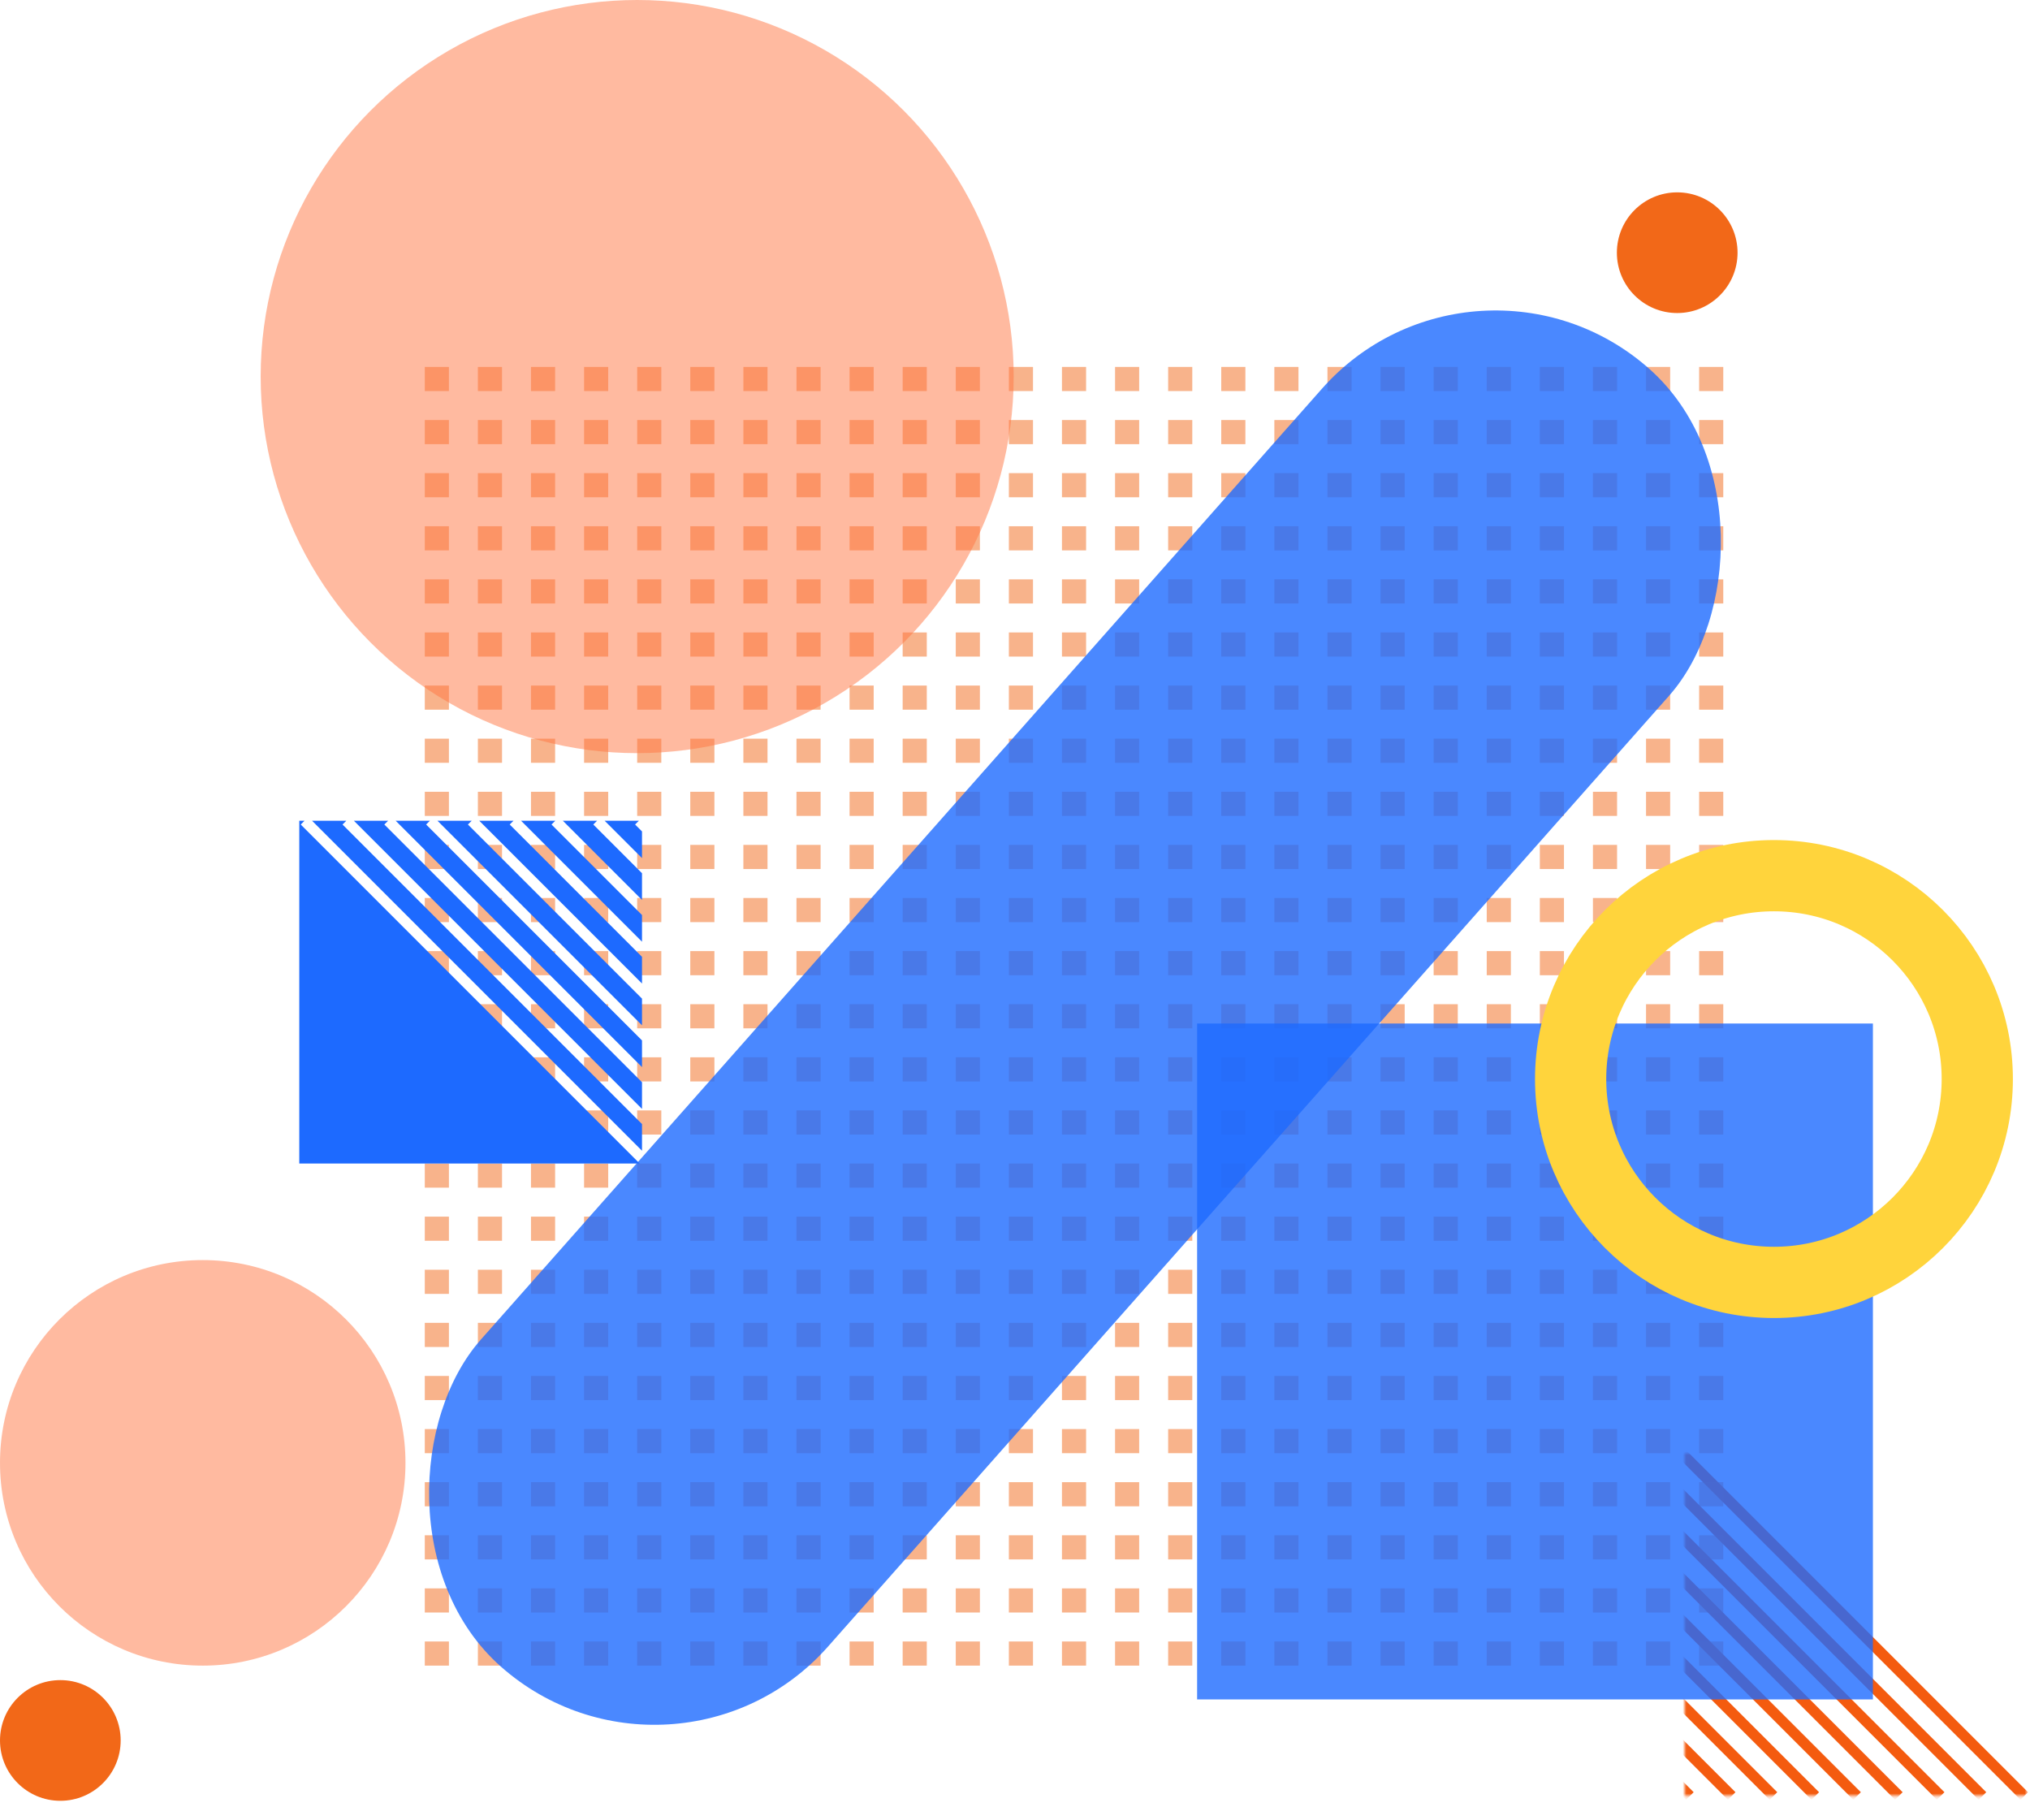 <svg width="570" height="511" viewBox="0 0 570 511" fill="none" xmlns="http://www.w3.org/2000/svg">
<mask id="mask0" mask-type="alpha" maskUnits="userSpaceOnUse" x="473" y="407" width="97" height="98">
<rect x="473.03" y="407.972" width="96.233" height="96.233" fill="#F45B0F"/>
</mask>
<g mask="url(#mask0)">
<path d="M378.269 407.972L474.501 504.204" stroke="#F45B0F" stroke-width="3"/>
<path d="M390.004 407.972L486.237 504.204" stroke="#F45B0F" stroke-width="3"/>
<path d="M401.74 407.972L497.972 504.204" stroke="#F45B0F" stroke-width="3"/>
<path d="M413.476 407.972L509.708 504.204" stroke="#F45B0F" stroke-width="3"/>
<path d="M425.211 407.972L521.444 504.204" stroke="#F45B0F" stroke-width="3"/>
<path d="M436.947 407.972L533.18 504.204" stroke="#F45B0F" stroke-width="3"/>
<path d="M448.683 407.972L544.915 504.204" stroke="#F45B0F" stroke-width="3"/>
<path d="M460.418 407.972L556.651 504.204" stroke="#F45B0F" stroke-width="3"/>
<path d="M472.154 407.972L568.387 504.204" stroke="#F45B0F" stroke-width="3"/>
</g>
<g opacity="0.5">
<rect x="119.274" y="103.01" width="6.777" height="6.777" fill="#F26818"/>
<rect x="134.183" y="103.01" width="6.777" height="6.777" fill="#F26818"/>
<rect x="149.093" y="103.01" width="6.777" height="6.777" fill="#F26818"/>
<rect x="164.002" y="103.01" width="6.777" height="6.777" fill="#F26818"/>
<rect x="178.911" y="103.01" width="6.777" height="6.777" fill="#F26818"/>
<rect x="193.82" y="103.01" width="6.777" height="6.777" fill="#F26818"/>
<rect x="208.73" y="103.01" width="6.777" height="6.777" fill="#F26818"/>
<rect x="223.639" y="103.01" width="6.777" height="6.777" fill="#F26818"/>
<rect x="238.548" y="103.01" width="6.777" height="6.777" fill="#F26818"/>
<rect x="253.457" y="103.01" width="6.777" height="6.777" fill="#F26818"/>
<rect x="268.367" y="103.01" width="6.777" height="6.777" fill="#F26818"/>
<rect x="283.276" y="103.01" width="6.777" height="6.777" fill="#F26818"/>
<rect x="298.185" y="103.01" width="6.777" height="6.777" fill="#F26818"/>
<rect x="313.095" y="103.01" width="6.777" height="6.777" fill="#F26818"/>
<rect x="328.004" y="103.01" width="6.777" height="6.777" fill="#F26818"/>
<rect x="342.913" y="103.01" width="6.777" height="6.777" fill="#F26818"/>
<rect x="357.822" y="103.01" width="6.777" height="6.777" fill="#F26818"/>
<rect x="372.732" y="103.01" width="6.777" height="6.777" fill="#F26818"/>
<rect x="387.641" y="103.01" width="6.777" height="6.777" fill="#F26818"/>
<rect x="402.55" y="103.01" width="6.777" height="6.777" fill="#F26818"/>
<rect x="417.459" y="103.01" width="6.777" height="6.777" fill="#F26818"/>
<rect x="432.369" y="103.01" width="6.777" height="6.777" fill="#F26818"/>
<rect x="447.278" y="103.01" width="6.777" height="6.777" fill="#F26818"/>
<rect x="462.187" y="103.01" width="6.777" height="6.777" fill="#F26818"/>
<rect x="477.096" y="103.01" width="6.777" height="6.777" fill="#F26818"/>
<rect x="119.274" y="117.919" width="6.777" height="6.777" fill="#F26818"/>
<rect x="134.183" y="117.919" width="6.777" height="6.777" fill="#F26818"/>
<rect x="149.093" y="117.919" width="6.777" height="6.777" fill="#F26818"/>
<rect x="164.002" y="117.919" width="6.777" height="6.777" fill="#F26818"/>
<rect x="178.911" y="117.919" width="6.777" height="6.777" fill="#F26818"/>
<rect x="193.82" y="117.919" width="6.777" height="6.777" fill="#F26818"/>
<rect x="208.73" y="117.919" width="6.777" height="6.777" fill="#F26818"/>
<rect x="223.639" y="117.919" width="6.777" height="6.777" fill="#F26818"/>
<rect x="238.548" y="117.919" width="6.777" height="6.777" fill="#F26818"/>
<rect x="253.457" y="117.919" width="6.777" height="6.777" fill="#F26818"/>
<rect x="268.367" y="117.919" width="6.777" height="6.777" fill="#F26818"/>
<rect x="283.276" y="117.919" width="6.777" height="6.777" fill="#F26818"/>
<rect x="298.185" y="117.919" width="6.777" height="6.777" fill="#F26818"/>
<rect x="313.095" y="117.919" width="6.777" height="6.777" fill="#F26818"/>
<rect x="328.004" y="117.919" width="6.777" height="6.777" fill="#F26818"/>
<rect x="342.913" y="117.919" width="6.777" height="6.777" fill="#F26818"/>
<rect x="357.822" y="117.919" width="6.777" height="6.777" fill="#F26818"/>
<rect x="372.732" y="117.919" width="6.777" height="6.777" fill="#F26818"/>
<rect x="387.641" y="117.919" width="6.777" height="6.777" fill="#F26818"/>
<rect x="402.55" y="117.919" width="6.777" height="6.777" fill="#F26818"/>
<rect x="417.459" y="117.919" width="6.777" height="6.777" fill="#F26818"/>
<rect x="432.369" y="117.919" width="6.777" height="6.777" fill="#F26818"/>
<rect x="447.278" y="117.919" width="6.777" height="6.777" fill="#F26818"/>
<rect x="462.187" y="117.919" width="6.777" height="6.777" fill="#F26818"/>
<rect x="477.096" y="117.919" width="6.777" height="6.777" fill="#F26818"/>
<rect x="119.274" y="132.828" width="6.777" height="6.777" fill="#F26818"/>
<rect x="134.183" y="132.828" width="6.777" height="6.777" fill="#F26818"/>
<rect x="149.093" y="132.828" width="6.777" height="6.777" fill="#F26818"/>
<rect x="164.002" y="132.828" width="6.777" height="6.777" fill="#F26818"/>
<rect x="178.911" y="132.828" width="6.777" height="6.777" fill="#F26818"/>
<rect x="193.82" y="132.828" width="6.777" height="6.777" fill="#F26818"/>
<rect x="208.73" y="132.828" width="6.777" height="6.777" fill="#F26818"/>
<rect x="223.639" y="132.828" width="6.777" height="6.777" fill="#F26818"/>
<rect x="238.548" y="132.828" width="6.777" height="6.777" fill="#F26818"/>
<rect x="253.457" y="132.828" width="6.777" height="6.777" fill="#F26818"/>
<rect x="268.367" y="132.828" width="6.777" height="6.777" fill="#F26818"/>
<rect x="283.276" y="132.828" width="6.777" height="6.777" fill="#F26818"/>
<rect x="298.185" y="132.828" width="6.777" height="6.777" fill="#F26818"/>
<rect x="313.095" y="132.828" width="6.777" height="6.777" fill="#F26818"/>
<rect x="328.004" y="132.828" width="6.777" height="6.777" fill="#F26818"/>
<rect x="342.913" y="132.828" width="6.777" height="6.777" fill="#F26818"/>
<rect x="357.822" y="132.828" width="6.777" height="6.777" fill="#F26818"/>
<rect x="372.732" y="132.828" width="6.777" height="6.777" fill="#F26818"/>
<rect x="387.641" y="132.828" width="6.777" height="6.777" fill="#F26818"/>
<rect x="402.55" y="132.828" width="6.777" height="6.777" fill="#F26818"/>
<rect x="417.459" y="132.828" width="6.777" height="6.777" fill="#F26818"/>
<rect x="432.369" y="132.828" width="6.777" height="6.777" fill="#F26818"/>
<rect x="447.278" y="132.828" width="6.777" height="6.777" fill="#F26818"/>
<rect x="462.187" y="132.828" width="6.777" height="6.777" fill="#F26818"/>
<rect x="477.096" y="132.828" width="6.777" height="6.777" fill="#F26818"/>
<rect x="119.274" y="147.737" width="6.777" height="6.777" fill="#F26818"/>
<rect x="134.183" y="147.737" width="6.777" height="6.777" fill="#F26818"/>
<rect x="149.093" y="147.737" width="6.777" height="6.777" fill="#F26818"/>
<rect x="164.002" y="147.737" width="6.777" height="6.777" fill="#F26818"/>
<rect x="178.911" y="147.737" width="6.777" height="6.777" fill="#F26818"/>
<rect x="193.82" y="147.737" width="6.777" height="6.777" fill="#F26818"/>
<rect x="208.73" y="147.737" width="6.777" height="6.777" fill="#F26818"/>
<rect x="223.639" y="147.737" width="6.777" height="6.777" fill="#F26818"/>
<rect x="238.548" y="147.737" width="6.777" height="6.777" fill="#F26818"/>
<rect x="253.457" y="147.737" width="6.777" height="6.777" fill="#F26818"/>
<rect x="268.367" y="147.737" width="6.777" height="6.777" fill="#F26818"/>
<rect x="283.276" y="147.737" width="6.777" height="6.777" fill="#F26818"/>
<rect x="298.185" y="147.737" width="6.777" height="6.777" fill="#F26818"/>
<rect x="313.095" y="147.737" width="6.777" height="6.777" fill="#F26818"/>
<rect x="328.004" y="147.737" width="6.777" height="6.777" fill="#F26818"/>
<rect x="342.913" y="147.737" width="6.777" height="6.777" fill="#F26818"/>
<rect x="357.822" y="147.737" width="6.777" height="6.777" fill="#F26818"/>
<rect x="372.732" y="147.737" width="6.777" height="6.777" fill="#F26818"/>
<rect x="387.641" y="147.737" width="6.777" height="6.777" fill="#F26818"/>
<rect x="402.55" y="147.737" width="6.777" height="6.777" fill="#F26818"/>
<rect x="417.459" y="147.737" width="6.777" height="6.777" fill="#F26818"/>
<rect x="432.369" y="147.737" width="6.777" height="6.777" fill="#F26818"/>
<rect x="447.278" y="147.737" width="6.777" height="6.777" fill="#F26818"/>
<rect x="462.187" y="147.737" width="6.777" height="6.777" fill="#F26818"/>
<rect x="477.096" y="147.737" width="6.777" height="6.777" fill="#F26818"/>
<rect x="119.274" y="162.646" width="6.777" height="6.777" fill="#F26818"/>
<rect x="134.183" y="162.646" width="6.777" height="6.777" fill="#F26818"/>
<rect x="149.093" y="162.646" width="6.777" height="6.777" fill="#F26818"/>
<rect x="164.002" y="162.646" width="6.777" height="6.777" fill="#F26818"/>
<rect x="178.911" y="162.646" width="6.777" height="6.777" fill="#F26818"/>
<rect x="193.82" y="162.646" width="6.777" height="6.777" fill="#F26818"/>
<rect x="208.73" y="162.646" width="6.777" height="6.777" fill="#F26818"/>
<rect x="223.639" y="162.646" width="6.777" height="6.777" fill="#F26818"/>
<rect x="238.548" y="162.646" width="6.777" height="6.777" fill="#F26818"/>
<rect x="253.457" y="162.646" width="6.777" height="6.777" fill="#F26818"/>
<rect x="268.367" y="162.646" width="6.777" height="6.777" fill="#F26818"/>
<rect x="283.276" y="162.646" width="6.777" height="6.777" fill="#F26818"/>
<rect x="298.185" y="162.646" width="6.777" height="6.777" fill="#F26818"/>
<rect x="313.095" y="162.646" width="6.777" height="6.777" fill="#F26818"/>
<rect x="328.004" y="162.646" width="6.777" height="6.777" fill="#F26818"/>
<rect x="342.913" y="162.646" width="6.777" height="6.777" fill="#F26818"/>
<rect x="357.822" y="162.646" width="6.777" height="6.777" fill="#F26818"/>
<rect x="372.732" y="162.646" width="6.777" height="6.777" fill="#F26818"/>
<rect x="387.641" y="162.646" width="6.777" height="6.777" fill="#F26818"/>
<rect x="402.55" y="162.646" width="6.777" height="6.777" fill="#F26818"/>
<rect x="417.459" y="162.646" width="6.777" height="6.777" fill="#F26818"/>
<rect x="432.369" y="162.646" width="6.777" height="6.777" fill="#F26818"/>
<rect x="447.278" y="162.646" width="6.777" height="6.777" fill="#F26818"/>
<rect x="462.187" y="162.646" width="6.777" height="6.777" fill="#F26818"/>
<rect x="477.096" y="162.646" width="6.777" height="6.777" fill="#F26818"/>
<rect x="119.274" y="177.556" width="6.777" height="6.777" fill="#F26818"/>
<rect x="134.183" y="177.556" width="6.777" height="6.777" fill="#F26818"/>
<rect x="149.093" y="177.556" width="6.777" height="6.777" fill="#F26818"/>
<rect x="164.002" y="177.556" width="6.777" height="6.777" fill="#F26818"/>
<rect x="178.911" y="177.556" width="6.777" height="6.777" fill="#F26818"/>
<rect x="193.82" y="177.556" width="6.777" height="6.777" fill="#F26818"/>
<rect x="208.73" y="177.556" width="6.777" height="6.777" fill="#F26818"/>
<rect x="223.639" y="177.556" width="6.777" height="6.777" fill="#F26818"/>
<rect x="238.548" y="177.556" width="6.777" height="6.777" fill="#F26818"/>
<rect x="253.457" y="177.556" width="6.777" height="6.777" fill="#F26818"/>
<rect x="268.367" y="177.556" width="6.777" height="6.777" fill="#F26818"/>
<rect x="283.276" y="177.556" width="6.777" height="6.777" fill="#F26818"/>
<rect x="298.185" y="177.556" width="6.777" height="6.777" fill="#F26818"/>
<rect x="313.095" y="177.556" width="6.777" height="6.777" fill="#F26818"/>
<rect x="328.004" y="177.556" width="6.777" height="6.777" fill="#F26818"/>
<rect x="342.913" y="177.556" width="6.777" height="6.777" fill="#F26818"/>
<rect x="357.822" y="177.556" width="6.777" height="6.777" fill="#F26818"/>
<rect x="372.732" y="177.556" width="6.777" height="6.777" fill="#F26818"/>
<rect x="387.641" y="177.556" width="6.777" height="6.777" fill="#F26818"/>
<rect x="402.55" y="177.556" width="6.777" height="6.777" fill="#F26818"/>
<rect x="417.459" y="177.556" width="6.777" height="6.777" fill="#F26818"/>
<rect x="432.369" y="177.556" width="6.777" height="6.777" fill="#F26818"/>
<rect x="447.278" y="177.556" width="6.777" height="6.777" fill="#F26818"/>
<rect x="462.187" y="177.556" width="6.777" height="6.777" fill="#F26818"/>
<rect x="477.096" y="177.556" width="6.777" height="6.777" fill="#F26818"/>
<rect x="119.274" y="192.465" width="6.777" height="6.777" fill="#F26818"/>
<rect x="134.183" y="192.465" width="6.777" height="6.777" fill="#F26818"/>
<rect x="149.093" y="192.465" width="6.777" height="6.777" fill="#F26818"/>
<rect x="164.002" y="192.465" width="6.777" height="6.777" fill="#F26818"/>
<rect x="178.911" y="192.465" width="6.777" height="6.777" fill="#F26818"/>
<rect x="193.82" y="192.465" width="6.777" height="6.777" fill="#F26818"/>
<rect x="208.73" y="192.465" width="6.777" height="6.777" fill="#F26818"/>
<rect x="223.639" y="192.465" width="6.777" height="6.777" fill="#F26818"/>
<rect x="238.548" y="192.465" width="6.777" height="6.777" fill="#F26818"/>
<rect x="253.457" y="192.465" width="6.777" height="6.777" fill="#F26818"/>
<rect x="268.367" y="192.465" width="6.777" height="6.777" fill="#F26818"/>
<rect x="283.276" y="192.465" width="6.777" height="6.777" fill="#F26818"/>
<rect x="298.185" y="192.465" width="6.777" height="6.777" fill="#F26818"/>
<rect x="313.095" y="192.465" width="6.777" height="6.777" fill="#F26818"/>
<rect x="328.004" y="192.465" width="6.777" height="6.777" fill="#F26818"/>
<rect x="342.913" y="192.465" width="6.777" height="6.777" fill="#F26818"/>
<rect x="357.822" y="192.465" width="6.777" height="6.777" fill="#F26818"/>
<rect x="372.732" y="192.465" width="6.777" height="6.777" fill="#F26818"/>
<rect x="387.641" y="192.465" width="6.777" height="6.777" fill="#F26818"/>
<rect x="402.55" y="192.465" width="6.777" height="6.777" fill="#F26818"/>
<rect x="417.459" y="192.465" width="6.777" height="6.777" fill="#F26818"/>
<rect x="432.369" y="192.465" width="6.777" height="6.777" fill="#F26818"/>
<rect x="447.278" y="192.465" width="6.777" height="6.777" fill="#F26818"/>
<rect x="462.187" y="192.465" width="6.777" height="6.777" fill="#F26818"/>
<rect x="477.096" y="192.465" width="6.777" height="6.777" fill="#F26818"/>
<rect x="119.274" y="207.374" width="6.777" height="6.777" fill="#F26818"/>
<rect x="134.183" y="207.374" width="6.777" height="6.777" fill="#F26818"/>
<rect x="149.093" y="207.374" width="6.777" height="6.777" fill="#F26818"/>
<rect x="164.002" y="207.374" width="6.777" height="6.777" fill="#F26818"/>
<rect x="178.911" y="207.374" width="6.777" height="6.777" fill="#F26818"/>
<rect x="193.82" y="207.374" width="6.777" height="6.777" fill="#F26818"/>
<rect x="208.73" y="207.374" width="6.777" height="6.777" fill="#F26818"/>
<rect x="223.639" y="207.374" width="6.777" height="6.777" fill="#F26818"/>
<rect x="238.548" y="207.374" width="6.777" height="6.777" fill="#F26818"/>
<rect x="253.457" y="207.374" width="6.777" height="6.777" fill="#F26818"/>
<rect x="268.367" y="207.374" width="6.777" height="6.777" fill="#F26818"/>
<rect x="283.276" y="207.374" width="6.777" height="6.777" fill="#F26818"/>
<rect x="298.185" y="207.374" width="6.777" height="6.777" fill="#F26818"/>
<rect x="313.095" y="207.374" width="6.777" height="6.777" fill="#F26818"/>
<rect x="328.004" y="207.374" width="6.777" height="6.777" fill="#F26818"/>
<rect x="342.913" y="207.374" width="6.777" height="6.777" fill="#F26818"/>
<rect x="357.822" y="207.374" width="6.777" height="6.777" fill="#F26818"/>
<rect x="372.732" y="207.374" width="6.777" height="6.777" fill="#F26818"/>
<rect x="387.641" y="207.374" width="6.777" height="6.777" fill="#F26818"/>
<rect x="402.55" y="207.374" width="6.777" height="6.777" fill="#F26818"/>
<rect x="417.459" y="207.374" width="6.777" height="6.777" fill="#F26818"/>
<rect x="432.369" y="207.374" width="6.777" height="6.777" fill="#F26818"/>
<rect x="447.278" y="207.374" width="6.777" height="6.777" fill="#F26818"/>
<rect x="462.187" y="207.374" width="6.777" height="6.777" fill="#F26818"/>
<rect x="477.096" y="207.374" width="6.777" height="6.777" fill="#F26818"/>
<rect x="119.274" y="222.284" width="6.777" height="6.777" fill="#F26818"/>
<rect x="134.183" y="222.284" width="6.777" height="6.777" fill="#F26818"/>
<rect x="149.093" y="222.284" width="6.777" height="6.777" fill="#F26818"/>
<rect x="164.002" y="222.284" width="6.777" height="6.777" fill="#F26818"/>
<rect x="178.911" y="222.284" width="6.777" height="6.777" fill="#F26818"/>
<rect x="193.82" y="222.284" width="6.777" height="6.777" fill="#F26818"/>
<rect x="208.73" y="222.284" width="6.777" height="6.777" fill="#F26818"/>
<rect x="223.639" y="222.284" width="6.777" height="6.777" fill="#F26818"/>
<rect x="238.548" y="222.284" width="6.777" height="6.777" fill="#F26818"/>
<rect x="253.457" y="222.284" width="6.777" height="6.777" fill="#F26818"/>
<rect x="268.367" y="222.284" width="6.777" height="6.777" fill="#F26818"/>
<rect x="283.276" y="222.284" width="6.777" height="6.777" fill="#F26818"/>
<rect x="298.185" y="222.284" width="6.777" height="6.777" fill="#F26818"/>
<rect x="313.095" y="222.284" width="6.777" height="6.777" fill="#F26818"/>
<rect x="328.004" y="222.284" width="6.777" height="6.777" fill="#F26818"/>
<rect x="342.913" y="222.284" width="6.777" height="6.777" fill="#F26818"/>
<rect x="357.822" y="222.284" width="6.777" height="6.777" fill="#F26818"/>
<rect x="372.732" y="222.284" width="6.777" height="6.777" fill="#F26818"/>
<rect x="387.641" y="222.284" width="6.777" height="6.777" fill="#F26818"/>
<rect x="402.55" y="222.284" width="6.777" height="6.777" fill="#F26818"/>
<rect x="417.459" y="222.284" width="6.777" height="6.777" fill="#F26818"/>
<rect x="432.369" y="222.284" width="6.777" height="6.777" fill="#F26818"/>
<rect x="447.278" y="222.284" width="6.777" height="6.777" fill="#F26818"/>
<rect x="462.187" y="222.284" width="6.777" height="6.777" fill="#F26818"/>
<rect x="477.096" y="222.284" width="6.777" height="6.777" fill="#F26818"/>
<rect x="119.274" y="237.193" width="6.777" height="6.777" fill="#F26818"/>
<rect x="134.183" y="237.193" width="6.777" height="6.777" fill="#F26818"/>
<rect x="149.093" y="237.193" width="6.777" height="6.777" fill="#F26818"/>
<rect x="164.002" y="237.193" width="6.777" height="6.777" fill="#F26818"/>
<rect x="178.911" y="237.193" width="6.777" height="6.777" fill="#F26818"/>
<rect x="193.82" y="237.193" width="6.777" height="6.777" fill="#F26818"/>
<rect x="208.73" y="237.193" width="6.777" height="6.777" fill="#F26818"/>
<rect x="223.639" y="237.193" width="6.777" height="6.777" fill="#F26818"/>
<rect x="238.548" y="237.193" width="6.777" height="6.777" fill="#F26818"/>
<rect x="253.457" y="237.193" width="6.777" height="6.777" fill="#F26818"/>
<rect x="268.367" y="237.193" width="6.777" height="6.777" fill="#F26818"/>
<rect x="283.276" y="237.193" width="6.777" height="6.777" fill="#F26818"/>
<rect x="298.185" y="237.193" width="6.777" height="6.777" fill="#F26818"/>
<rect x="313.095" y="237.193" width="6.777" height="6.777" fill="#F26818"/>
<rect x="328.004" y="237.193" width="6.777" height="6.777" fill="#F26818"/>
<rect x="342.913" y="237.193" width="6.777" height="6.777" fill="#F26818"/>
<rect x="357.822" y="237.193" width="6.777" height="6.777" fill="#F26818"/>
<rect x="372.732" y="237.193" width="6.777" height="6.777" fill="#F26818"/>
<rect x="387.641" y="237.193" width="6.777" height="6.777" fill="#F26818"/>
<rect x="402.55" y="237.193" width="6.777" height="6.777" fill="#F26818"/>
<rect x="417.459" y="237.193" width="6.777" height="6.777" fill="#F26818"/>
<rect x="432.369" y="237.193" width="6.777" height="6.777" fill="#F26818"/>
<rect x="447.278" y="237.193" width="6.777" height="6.777" fill="#F26818"/>
<rect x="462.187" y="237.193" width="6.777" height="6.777" fill="#F26818"/>
<rect x="477.096" y="237.193" width="6.777" height="6.777" fill="#F26818"/>
<rect x="119.274" y="252.102" width="6.777" height="6.777" fill="#F26818"/>
<rect x="134.183" y="252.102" width="6.777" height="6.777" fill="#F26818"/>
<rect x="149.093" y="252.102" width="6.777" height="6.777" fill="#F26818"/>
<rect x="164.002" y="252.102" width="6.777" height="6.777" fill="#F26818"/>
<rect x="178.911" y="252.102" width="6.777" height="6.777" fill="#F26818"/>
<rect x="193.82" y="252.102" width="6.777" height="6.777" fill="#F26818"/>
<rect x="208.73" y="252.102" width="6.777" height="6.777" fill="#F26818"/>
<rect x="223.639" y="252.102" width="6.777" height="6.777" fill="#F26818"/>
<rect x="238.548" y="252.102" width="6.777" height="6.777" fill="#F26818"/>
<rect x="253.457" y="252.102" width="6.777" height="6.777" fill="#F26818"/>
<rect x="268.367" y="252.102" width="6.777" height="6.777" fill="#F26818"/>
<rect x="283.276" y="252.102" width="6.777" height="6.777" fill="#F26818"/>
<rect x="298.185" y="252.102" width="6.777" height="6.777" fill="#F26818"/>
<rect x="313.095" y="252.102" width="6.777" height="6.777" fill="#F26818"/>
<rect x="328.004" y="252.102" width="6.777" height="6.777" fill="#F26818"/>
<rect x="342.913" y="252.102" width="6.777" height="6.777" fill="#F26818"/>
<rect x="357.822" y="252.102" width="6.777" height="6.777" fill="#F26818"/>
<rect x="372.732" y="252.102" width="6.777" height="6.777" fill="#F26818"/>
<rect x="387.641" y="252.102" width="6.777" height="6.777" fill="#F26818"/>
<rect x="402.55" y="252.102" width="6.777" height="6.777" fill="#F26818"/>
<rect x="417.459" y="252.102" width="6.777" height="6.777" fill="#F26818"/>
<rect x="432.369" y="252.102" width="6.777" height="6.777" fill="#F26818"/>
<rect x="447.278" y="252.102" width="6.777" height="6.777" fill="#F26818"/>
<rect x="462.187" y="252.102" width="6.777" height="6.777" fill="#F26818"/>
<rect x="477.096" y="252.102" width="6.777" height="6.777" fill="#F26818"/>
<rect x="119.274" y="267.011" width="6.777" height="6.777" fill="#F26818"/>
<rect x="134.183" y="267.011" width="6.777" height="6.777" fill="#F26818"/>
<rect x="149.093" y="267.011" width="6.777" height="6.777" fill="#F26818"/>
<rect x="164.002" y="267.011" width="6.777" height="6.777" fill="#F26818"/>
<rect x="178.911" y="267.011" width="6.777" height="6.777" fill="#F26818"/>
<rect x="193.82" y="267.011" width="6.777" height="6.777" fill="#F26818"/>
<rect x="208.73" y="267.011" width="6.777" height="6.777" fill="#F26818"/>
<rect x="223.639" y="267.011" width="6.777" height="6.777" fill="#F26818"/>
<rect x="238.548" y="267.011" width="6.777" height="6.777" fill="#F26818"/>
<rect x="253.457" y="267.011" width="6.777" height="6.777" fill="#F26818"/>
<rect x="268.367" y="267.011" width="6.777" height="6.777" fill="#F26818"/>
<rect x="283.276" y="267.011" width="6.777" height="6.777" fill="#F26818"/>
<rect x="298.185" y="267.011" width="6.777" height="6.777" fill="#F26818"/>
<rect x="313.095" y="267.011" width="6.777" height="6.777" fill="#F26818"/>
<rect x="328.004" y="267.011" width="6.777" height="6.777" fill="#F26818"/>
<rect x="342.913" y="267.011" width="6.777" height="6.777" fill="#F26818"/>
<rect x="357.822" y="267.011" width="6.777" height="6.777" fill="#F26818"/>
<rect x="372.732" y="267.011" width="6.777" height="6.777" fill="#F26818"/>
<rect x="387.641" y="267.011" width="6.777" height="6.777" fill="#F26818"/>
<rect x="402.55" y="267.011" width="6.777" height="6.777" fill="#F26818"/>
<rect x="417.459" y="267.011" width="6.777" height="6.777" fill="#F26818"/>
<rect x="432.369" y="267.011" width="6.777" height="6.777" fill="#F26818"/>
<rect x="447.278" y="267.011" width="6.777" height="6.777" fill="#F26818"/>
<rect x="462.187" y="267.011" width="6.777" height="6.777" fill="#F26818"/>
<rect x="477.096" y="267.011" width="6.777" height="6.777" fill="#F26818"/>
<rect x="119.274" y="281.921" width="6.777" height="6.777" fill="#F26818"/>
<rect x="134.183" y="281.921" width="6.777" height="6.777" fill="#F26818"/>
<rect x="149.093" y="281.921" width="6.777" height="6.777" fill="#F26818"/>
<rect x="164.002" y="281.921" width="6.777" height="6.777" fill="#F26818"/>
<rect x="178.911" y="281.921" width="6.777" height="6.777" fill="#F26818"/>
<rect x="193.82" y="281.921" width="6.777" height="6.777" fill="#F26818"/>
<rect x="208.73" y="281.921" width="6.777" height="6.777" fill="#F26818"/>
<rect x="223.639" y="281.921" width="6.777" height="6.777" fill="#F26818"/>
<rect x="238.548" y="281.921" width="6.777" height="6.777" fill="#F26818"/>
<rect x="253.457" y="281.921" width="6.777" height="6.777" fill="#F26818"/>
<rect x="268.367" y="281.921" width="6.777" height="6.777" fill="#F26818"/>
<rect x="283.276" y="281.921" width="6.777" height="6.777" fill="#F26818"/>
<rect x="298.185" y="281.921" width="6.777" height="6.777" fill="#F26818"/>
<rect x="313.095" y="281.921" width="6.777" height="6.777" fill="#F26818"/>
<rect x="328.004" y="281.921" width="6.777" height="6.777" fill="#F26818"/>
<rect x="342.913" y="281.921" width="6.777" height="6.777" fill="#F26818"/>
<rect x="357.822" y="281.921" width="6.777" height="6.777" fill="#F26818"/>
<rect x="372.732" y="281.921" width="6.777" height="6.777" fill="#F26818"/>
<rect x="387.641" y="281.921" width="6.777" height="6.777" fill="#F26818"/>
<rect x="402.55" y="281.921" width="6.777" height="6.777" fill="#F26818"/>
<rect x="417.459" y="281.921" width="6.777" height="6.777" fill="#F26818"/>
<rect x="432.369" y="281.921" width="6.777" height="6.777" fill="#F26818"/>
<rect x="447.278" y="281.921" width="6.777" height="6.777" fill="#F26818"/>
<rect x="462.187" y="281.921" width="6.777" height="6.777" fill="#F26818"/>
<rect x="477.096" y="281.921" width="6.777" height="6.777" fill="#F26818"/>
<rect x="119.274" y="296.83" width="6.777" height="6.777" fill="#F26818"/>
<rect x="134.183" y="296.83" width="6.777" height="6.777" fill="#F26818"/>
<rect x="149.093" y="296.83" width="6.777" height="6.777" fill="#F26818"/>
<rect x="164.002" y="296.83" width="6.777" height="6.777" fill="#F26818"/>
<rect x="178.911" y="296.83" width="6.777" height="6.777" fill="#F26818"/>
<rect x="193.82" y="296.83" width="6.777" height="6.777" fill="#F26818"/>
<rect x="208.73" y="296.83" width="6.777" height="6.777" fill="#F26818"/>
<rect x="223.639" y="296.83" width="6.777" height="6.777" fill="#F26818"/>
<rect x="238.548" y="296.83" width="6.777" height="6.777" fill="#F26818"/>
<rect x="253.457" y="296.83" width="6.777" height="6.777" fill="#F26818"/>
<rect x="268.367" y="296.83" width="6.777" height="6.777" fill="#F26818"/>
<rect x="283.276" y="296.83" width="6.777" height="6.777" fill="#F26818"/>
<rect x="298.185" y="296.83" width="6.777" height="6.777" fill="#F26818"/>
<rect x="313.095" y="296.83" width="6.777" height="6.777" fill="#F26818"/>
<rect x="328.004" y="296.83" width="6.777" height="6.777" fill="#F26818"/>
<rect x="342.913" y="296.83" width="6.777" height="6.777" fill="#F26818"/>
<rect x="357.822" y="296.83" width="6.777" height="6.777" fill="#F26818"/>
<rect x="372.732" y="296.83" width="6.777" height="6.777" fill="#F26818"/>
<rect x="387.641" y="296.83" width="6.777" height="6.777" fill="#F26818"/>
<rect x="402.55" y="296.83" width="6.777" height="6.777" fill="#F26818"/>
<rect x="417.459" y="296.83" width="6.777" height="6.777" fill="#F26818"/>
<rect x="432.369" y="296.83" width="6.777" height="6.777" fill="#F26818"/>
<rect x="447.278" y="296.83" width="6.777" height="6.777" fill="#F26818"/>
<rect x="462.187" y="296.83" width="6.777" height="6.777" fill="#F26818"/>
<rect x="477.096" y="296.83" width="6.777" height="6.777" fill="#F26818"/>
<rect x="119.274" y="311.739" width="6.777" height="6.777" fill="#F26818"/>
<rect x="134.183" y="311.739" width="6.777" height="6.777" fill="#F26818"/>
<rect x="149.093" y="311.739" width="6.777" height="6.777" fill="#F26818"/>
<rect x="164.002" y="311.739" width="6.777" height="6.777" fill="#F26818"/>
<rect x="178.911" y="311.739" width="6.777" height="6.777" fill="#F26818"/>
<rect x="193.82" y="311.739" width="6.777" height="6.777" fill="#F26818"/>
<rect x="208.73" y="311.739" width="6.777" height="6.777" fill="#F26818"/>
<rect x="223.639" y="311.739" width="6.777" height="6.777" fill="#F26818"/>
<rect x="238.548" y="311.739" width="6.777" height="6.777" fill="#F26818"/>
<rect x="253.457" y="311.739" width="6.777" height="6.777" fill="#F26818"/>
<rect x="268.367" y="311.739" width="6.777" height="6.777" fill="#F26818"/>
<rect x="283.276" y="311.739" width="6.777" height="6.777" fill="#F26818"/>
<rect x="298.185" y="311.739" width="6.777" height="6.777" fill="#F26818"/>
<rect x="313.095" y="311.739" width="6.777" height="6.777" fill="#F26818"/>
<rect x="328.004" y="311.739" width="6.777" height="6.777" fill="#F26818"/>
<rect x="342.913" y="311.739" width="6.777" height="6.777" fill="#F26818"/>
<rect x="357.822" y="311.739" width="6.777" height="6.777" fill="#F26818"/>
<rect x="372.732" y="311.739" width="6.777" height="6.777" fill="#F26818"/>
<rect x="387.641" y="311.739" width="6.777" height="6.777" fill="#F26818"/>
<rect x="402.55" y="311.739" width="6.777" height="6.777" fill="#F26818"/>
<rect x="417.459" y="311.739" width="6.777" height="6.777" fill="#F26818"/>
<rect x="432.369" y="311.739" width="6.777" height="6.777" fill="#F26818"/>
<rect x="447.278" y="311.739" width="6.777" height="6.777" fill="#F26818"/>
<rect x="462.187" y="311.739" width="6.777" height="6.777" fill="#F26818"/>
<rect x="477.096" y="311.739" width="6.777" height="6.777" fill="#F26818"/>
<rect x="119.274" y="326.648" width="6.777" height="6.777" fill="#F26818"/>
<rect x="134.183" y="326.648" width="6.777" height="6.777" fill="#F26818"/>
<rect x="149.093" y="326.648" width="6.777" height="6.777" fill="#F26818"/>
<rect x="164.002" y="326.648" width="6.777" height="6.777" fill="#F26818"/>
<rect x="178.911" y="326.648" width="6.777" height="6.777" fill="#F26818"/>
<rect x="193.82" y="326.648" width="6.777" height="6.777" fill="#F26818"/>
<rect x="208.73" y="326.648" width="6.777" height="6.777" fill="#F26818"/>
<rect x="223.639" y="326.648" width="6.777" height="6.777" fill="#F26818"/>
<rect x="238.548" y="326.648" width="6.777" height="6.777" fill="#F26818"/>
<rect x="253.457" y="326.648" width="6.777" height="6.777" fill="#F26818"/>
<rect x="268.367" y="326.648" width="6.777" height="6.777" fill="#F26818"/>
<rect x="283.276" y="326.648" width="6.777" height="6.777" fill="#F26818"/>
<rect x="298.185" y="326.648" width="6.777" height="6.777" fill="#F26818"/>
<rect x="313.095" y="326.648" width="6.777" height="6.777" fill="#F26818"/>
<rect x="328.004" y="326.648" width="6.777" height="6.777" fill="#F26818"/>
<rect x="342.913" y="326.648" width="6.777" height="6.777" fill="#F26818"/>
<rect x="357.822" y="326.648" width="6.777" height="6.777" fill="#F26818"/>
<rect x="372.732" y="326.648" width="6.777" height="6.777" fill="#F26818"/>
<rect x="387.641" y="326.648" width="6.777" height="6.777" fill="#F26818"/>
<rect x="402.55" y="326.648" width="6.777" height="6.777" fill="#F26818"/>
<rect x="417.459" y="326.648" width="6.777" height="6.777" fill="#F26818"/>
<rect x="432.369" y="326.648" width="6.777" height="6.777" fill="#F26818"/>
<rect x="447.278" y="326.648" width="6.777" height="6.777" fill="#F26818"/>
<rect x="462.187" y="326.648" width="6.777" height="6.777" fill="#F26818"/>
<rect x="477.096" y="326.648" width="6.777" height="6.777" fill="#F26818"/>
<rect x="119.274" y="341.558" width="6.777" height="6.777" fill="#F26818"/>
<rect x="134.183" y="341.558" width="6.777" height="6.777" fill="#F26818"/>
<rect x="149.093" y="341.558" width="6.777" height="6.777" fill="#F26818"/>
<rect x="164.002" y="341.558" width="6.777" height="6.777" fill="#F26818"/>
<rect x="178.911" y="341.558" width="6.777" height="6.777" fill="#F26818"/>
<rect x="193.82" y="341.558" width="6.777" height="6.777" fill="#F26818"/>
<rect x="208.73" y="341.558" width="6.777" height="6.777" fill="#F26818"/>
<rect x="223.639" y="341.558" width="6.777" height="6.777" fill="#F26818"/>
<rect x="238.548" y="341.558" width="6.777" height="6.777" fill="#F26818"/>
<rect x="253.457" y="341.558" width="6.777" height="6.777" fill="#F26818"/>
<rect x="268.367" y="341.558" width="6.777" height="6.777" fill="#F26818"/>
<rect x="283.276" y="341.558" width="6.777" height="6.777" fill="#F26818"/>
<rect x="298.185" y="341.558" width="6.777" height="6.777" fill="#F26818"/>
<rect x="313.095" y="341.558" width="6.777" height="6.777" fill="#F26818"/>
<rect x="328.004" y="341.558" width="6.777" height="6.777" fill="#F26818"/>
<rect x="342.913" y="341.558" width="6.777" height="6.777" fill="#F26818"/>
<rect x="357.822" y="341.558" width="6.777" height="6.777" fill="#F26818"/>
<rect x="372.732" y="341.558" width="6.777" height="6.777" fill="#F26818"/>
<rect x="387.641" y="341.558" width="6.777" height="6.777" fill="#F26818"/>
<rect x="402.55" y="341.558" width="6.777" height="6.777" fill="#F26818"/>
<rect x="417.459" y="341.558" width="6.777" height="6.777" fill="#F26818"/>
<rect x="432.369" y="341.558" width="6.777" height="6.777" fill="#F26818"/>
<rect x="447.278" y="341.558" width="6.777" height="6.777" fill="#F26818"/>
<rect x="462.187" y="341.558" width="6.777" height="6.777" fill="#F26818"/>
<rect x="477.096" y="341.558" width="6.777" height="6.777" fill="#F26818"/>
<rect x="119.274" y="356.467" width="6.777" height="6.777" fill="#F26818"/>
<rect x="134.183" y="356.467" width="6.777" height="6.777" fill="#F26818"/>
<rect x="149.093" y="356.467" width="6.777" height="6.777" fill="#F26818"/>
<rect x="164.002" y="356.467" width="6.777" height="6.777" fill="#F26818"/>
<rect x="178.911" y="356.467" width="6.777" height="6.777" fill="#F26818"/>
<rect x="193.82" y="356.467" width="6.777" height="6.777" fill="#F26818"/>
<rect x="208.73" y="356.467" width="6.777" height="6.777" fill="#F26818"/>
<rect x="223.639" y="356.467" width="6.777" height="6.777" fill="#F26818"/>
<rect x="238.548" y="356.467" width="6.777" height="6.777" fill="#F26818"/>
<rect x="253.457" y="356.467" width="6.777" height="6.777" fill="#F26818"/>
<rect x="268.367" y="356.467" width="6.777" height="6.777" fill="#F26818"/>
<rect x="283.276" y="356.467" width="6.777" height="6.777" fill="#F26818"/>
<rect x="298.185" y="356.467" width="6.777" height="6.777" fill="#F26818"/>
<rect x="313.095" y="356.467" width="6.777" height="6.777" fill="#F26818"/>
<rect x="328.004" y="356.467" width="6.777" height="6.777" fill="#F26818"/>
<rect x="342.913" y="356.467" width="6.777" height="6.777" fill="#F26818"/>
<rect x="357.822" y="356.467" width="6.777" height="6.777" fill="#F26818"/>
<rect x="372.732" y="356.467" width="6.777" height="6.777" fill="#F26818"/>
<rect x="387.641" y="356.467" width="6.777" height="6.777" fill="#F26818"/>
<rect x="402.55" y="356.467" width="6.777" height="6.777" fill="#F26818"/>
<rect x="417.459" y="356.467" width="6.777" height="6.777" fill="#F26818"/>
<rect x="432.369" y="356.467" width="6.777" height="6.777" fill="#F26818"/>
<rect x="447.278" y="356.467" width="6.777" height="6.777" fill="#F26818"/>
<rect x="462.187" y="356.467" width="6.777" height="6.777" fill="#F26818"/>
<rect x="477.096" y="356.467" width="6.777" height="6.777" fill="#F26818"/>
<rect x="119.274" y="371.376" width="6.777" height="6.777" fill="#F26818"/>
<rect x="134.183" y="371.376" width="6.777" height="6.777" fill="#F26818"/>
<rect x="149.093" y="371.376" width="6.777" height="6.777" fill="#F26818"/>
<rect x="164.002" y="371.376" width="6.777" height="6.777" fill="#F26818"/>
<rect x="178.911" y="371.376" width="6.777" height="6.777" fill="#F26818"/>
<rect x="193.82" y="371.376" width="6.777" height="6.777" fill="#F26818"/>
<rect x="208.73" y="371.376" width="6.777" height="6.777" fill="#F26818"/>
<rect x="223.639" y="371.376" width="6.777" height="6.777" fill="#F26818"/>
<rect x="238.548" y="371.376" width="6.777" height="6.777" fill="#F26818"/>
<rect x="253.457" y="371.376" width="6.777" height="6.777" fill="#F26818"/>
<rect x="268.367" y="371.376" width="6.777" height="6.777" fill="#F26818"/>
<rect x="283.276" y="371.376" width="6.777" height="6.777" fill="#F26818"/>
<rect x="298.185" y="371.376" width="6.777" height="6.777" fill="#F26818"/>
<rect x="313.095" y="371.376" width="6.777" height="6.777" fill="#F26818"/>
<rect x="328.004" y="371.376" width="6.777" height="6.777" fill="#F26818"/>
<rect x="342.913" y="371.376" width="6.777" height="6.777" fill="#F26818"/>
<rect x="357.822" y="371.376" width="6.777" height="6.777" fill="#F26818"/>
<rect x="372.732" y="371.376" width="6.777" height="6.777" fill="#F26818"/>
<rect x="387.641" y="371.376" width="6.777" height="6.777" fill="#F26818"/>
<rect x="402.55" y="371.376" width="6.777" height="6.777" fill="#F26818"/>
<rect x="417.459" y="371.376" width="6.777" height="6.777" fill="#F26818"/>
<rect x="432.369" y="371.376" width="6.777" height="6.777" fill="#F26818"/>
<rect x="447.278" y="371.376" width="6.777" height="6.777" fill="#F26818"/>
<rect x="462.187" y="371.376" width="6.777" height="6.777" fill="#F26818"/>
<rect x="477.096" y="371.376" width="6.777" height="6.777" fill="#F26818"/>
<rect x="119.274" y="386.285" width="6.777" height="6.777" fill="#F26818"/>
<rect x="134.183" y="386.285" width="6.777" height="6.777" fill="#F26818"/>
<rect x="149.093" y="386.285" width="6.777" height="6.777" fill="#F26818"/>
<rect x="164.002" y="386.285" width="6.777" height="6.777" fill="#F26818"/>
<rect x="178.911" y="386.285" width="6.777" height="6.777" fill="#F26818"/>
<rect x="193.82" y="386.285" width="6.777" height="6.777" fill="#F26818"/>
<rect x="208.73" y="386.285" width="6.777" height="6.777" fill="#F26818"/>
<rect x="223.639" y="386.285" width="6.777" height="6.777" fill="#F26818"/>
<rect x="238.548" y="386.285" width="6.777" height="6.777" fill="#F26818"/>
<rect x="253.457" y="386.285" width="6.777" height="6.777" fill="#F26818"/>
<rect x="268.367" y="386.285" width="6.777" height="6.777" fill="#F26818"/>
<rect x="283.276" y="386.285" width="6.777" height="6.777" fill="#F26818"/>
<rect x="298.185" y="386.285" width="6.777" height="6.777" fill="#F26818"/>
<rect x="313.095" y="386.285" width="6.777" height="6.777" fill="#F26818"/>
<rect x="328.004" y="386.285" width="6.777" height="6.777" fill="#F26818"/>
<rect x="342.913" y="386.285" width="6.777" height="6.777" fill="#F26818"/>
<rect x="357.822" y="386.285" width="6.777" height="6.777" fill="#F26818"/>
<rect x="372.732" y="386.285" width="6.777" height="6.777" fill="#F26818"/>
<rect x="387.641" y="386.285" width="6.777" height="6.777" fill="#F26818"/>
<rect x="402.55" y="386.285" width="6.777" height="6.777" fill="#F26818"/>
<rect x="417.459" y="386.285" width="6.777" height="6.777" fill="#F26818"/>
<rect x="432.369" y="386.285" width="6.777" height="6.777" fill="#F26818"/>
<rect x="447.278" y="386.285" width="6.777" height="6.777" fill="#F26818"/>
<rect x="462.187" y="386.285" width="6.777" height="6.777" fill="#F26818"/>
<rect x="477.096" y="386.285" width="6.777" height="6.777" fill="#F26818"/>
<rect x="119.274" y="401.195" width="6.777" height="6.777" fill="#F26818"/>
<rect x="134.183" y="401.195" width="6.777" height="6.777" fill="#F26818"/>
<rect x="149.093" y="401.195" width="6.777" height="6.777" fill="#F26818"/>
<rect x="164.002" y="401.195" width="6.777" height="6.777" fill="#F26818"/>
<rect x="178.911" y="401.195" width="6.777" height="6.777" fill="#F26818"/>
<rect x="193.82" y="401.195" width="6.777" height="6.777" fill="#F26818"/>
<rect x="208.73" y="401.195" width="6.777" height="6.777" fill="#F26818"/>
<rect x="223.639" y="401.195" width="6.777" height="6.777" fill="#F26818"/>
<rect x="238.548" y="401.195" width="6.777" height="6.777" fill="#F26818"/>
<rect x="253.457" y="401.195" width="6.777" height="6.777" fill="#F26818"/>
<rect x="268.367" y="401.195" width="6.777" height="6.777" fill="#F26818"/>
<rect x="283.276" y="401.195" width="6.777" height="6.777" fill="#F26818"/>
<rect x="298.185" y="401.195" width="6.777" height="6.777" fill="#F26818"/>
<rect x="313.095" y="401.195" width="6.777" height="6.777" fill="#F26818"/>
<rect x="328.004" y="401.195" width="6.777" height="6.777" fill="#F26818"/>
<rect x="342.913" y="401.195" width="6.777" height="6.777" fill="#F26818"/>
<rect x="357.822" y="401.195" width="6.777" height="6.777" fill="#F26818"/>
<rect x="372.732" y="401.195" width="6.777" height="6.777" fill="#F26818"/>
<rect x="387.641" y="401.195" width="6.777" height="6.777" fill="#F26818"/>
<rect x="402.55" y="401.195" width="6.777" height="6.777" fill="#F26818"/>
<rect x="417.459" y="401.195" width="6.777" height="6.777" fill="#F26818"/>
<rect x="432.369" y="401.195" width="6.777" height="6.777" fill="#F26818"/>
<rect x="447.278" y="401.195" width="6.777" height="6.777" fill="#F26818"/>
<rect x="462.187" y="401.195" width="6.777" height="6.777" fill="#F26818"/>
<rect x="477.096" y="401.195" width="6.777" height="6.777" fill="#F26818"/>
<rect x="119.274" y="416.104" width="6.777" height="6.777" fill="#F26818"/>
<rect x="134.183" y="416.104" width="6.777" height="6.777" fill="#F26818"/>
<rect x="149.093" y="416.104" width="6.777" height="6.777" fill="#F26818"/>
<rect x="164.002" y="416.104" width="6.777" height="6.777" fill="#F26818"/>
<rect x="178.911" y="416.104" width="6.777" height="6.777" fill="#F26818"/>
<rect x="193.82" y="416.104" width="6.777" height="6.777" fill="#F26818"/>
<rect x="208.73" y="416.104" width="6.777" height="6.777" fill="#F26818"/>
<rect x="223.639" y="416.104" width="6.777" height="6.777" fill="#F26818"/>
<rect x="238.548" y="416.104" width="6.777" height="6.777" fill="#F26818"/>
<rect x="253.457" y="416.104" width="6.777" height="6.777" fill="#F26818"/>
<rect x="268.367" y="416.104" width="6.777" height="6.777" fill="#F26818"/>
<rect x="283.276" y="416.104" width="6.777" height="6.777" fill="#F26818"/>
<rect x="298.185" y="416.104" width="6.777" height="6.777" fill="#F26818"/>
<rect x="313.095" y="416.104" width="6.777" height="6.777" fill="#F26818"/>
<rect x="328.004" y="416.104" width="6.777" height="6.777" fill="#F26818"/>
<rect x="342.913" y="416.104" width="6.777" height="6.777" fill="#F26818"/>
<rect x="357.822" y="416.104" width="6.777" height="6.777" fill="#F26818"/>
<rect x="372.732" y="416.104" width="6.777" height="6.777" fill="#F26818"/>
<rect x="387.641" y="416.104" width="6.777" height="6.777" fill="#F26818"/>
<rect x="402.55" y="416.104" width="6.777" height="6.777" fill="#F26818"/>
<rect x="417.459" y="416.104" width="6.777" height="6.777" fill="#F26818"/>
<rect x="432.369" y="416.104" width="6.777" height="6.777" fill="#F26818"/>
<rect x="447.278" y="416.104" width="6.777" height="6.777" fill="#F26818"/>
<rect x="462.187" y="416.104" width="6.777" height="6.777" fill="#F26818"/>
<rect x="477.096" y="416.104" width="6.777" height="6.777" fill="#F26818"/>
<rect x="119.274" y="431.013" width="6.777" height="6.777" fill="#F26818"/>
<rect x="134.183" y="431.013" width="6.777" height="6.777" fill="#F26818"/>
<rect x="149.093" y="431.013" width="6.777" height="6.777" fill="#F26818"/>
<rect x="164.002" y="431.013" width="6.777" height="6.777" fill="#F26818"/>
<rect x="178.911" y="431.013" width="6.777" height="6.777" fill="#F26818"/>
<rect x="193.82" y="431.013" width="6.777" height="6.777" fill="#F26818"/>
<rect x="208.73" y="431.013" width="6.777" height="6.777" fill="#F26818"/>
<rect x="223.639" y="431.013" width="6.777" height="6.777" fill="#F26818"/>
<rect x="238.548" y="431.013" width="6.777" height="6.777" fill="#F26818"/>
<rect x="253.457" y="431.013" width="6.777" height="6.777" fill="#F26818"/>
<rect x="268.367" y="431.013" width="6.777" height="6.777" fill="#F26818"/>
<rect x="283.276" y="431.013" width="6.777" height="6.777" fill="#F26818"/>
<rect x="298.185" y="431.013" width="6.777" height="6.777" fill="#F26818"/>
<rect x="313.095" y="431.013" width="6.777" height="6.777" fill="#F26818"/>
<rect x="328.004" y="431.013" width="6.777" height="6.777" fill="#F26818"/>
<rect x="342.913" y="431.013" width="6.777" height="6.777" fill="#F26818"/>
<rect x="357.822" y="431.013" width="6.777" height="6.777" fill="#F26818"/>
<rect x="372.732" y="431.013" width="6.777" height="6.777" fill="#F26818"/>
<rect x="387.641" y="431.013" width="6.777" height="6.777" fill="#F26818"/>
<rect x="402.55" y="431.013" width="6.777" height="6.777" fill="#F26818"/>
<rect x="417.459" y="431.013" width="6.777" height="6.777" fill="#F26818"/>
<rect x="432.369" y="431.013" width="6.777" height="6.777" fill="#F26818"/>
<rect x="447.278" y="431.013" width="6.777" height="6.777" fill="#F26818"/>
<rect x="462.187" y="431.013" width="6.777" height="6.777" fill="#F26818"/>
<rect x="477.096" y="431.013" width="6.777" height="6.777" fill="#F26818"/>
<rect x="119.274" y="445.922" width="6.777" height="6.777" fill="#F26818"/>
<rect x="134.183" y="445.922" width="6.777" height="6.777" fill="#F26818"/>
<rect x="149.093" y="445.922" width="6.777" height="6.777" fill="#F26818"/>
<rect x="164.002" y="445.922" width="6.777" height="6.777" fill="#F26818"/>
<rect x="178.911" y="445.922" width="6.777" height="6.777" fill="#F26818"/>
<rect x="193.82" y="445.922" width="6.777" height="6.777" fill="#F26818"/>
<rect x="208.73" y="445.922" width="6.777" height="6.777" fill="#F26818"/>
<rect x="223.639" y="445.922" width="6.777" height="6.777" fill="#F26818"/>
<rect x="238.548" y="445.922" width="6.777" height="6.777" fill="#F26818"/>
<rect x="253.457" y="445.922" width="6.777" height="6.777" fill="#F26818"/>
<rect x="268.367" y="445.922" width="6.777" height="6.777" fill="#F26818"/>
<rect x="283.276" y="445.922" width="6.777" height="6.777" fill="#F26818"/>
<rect x="298.185" y="445.922" width="6.777" height="6.777" fill="#F26818"/>
<rect x="313.095" y="445.922" width="6.777" height="6.777" fill="#F26818"/>
<rect x="328.004" y="445.922" width="6.777" height="6.777" fill="#F26818"/>
<rect x="342.913" y="445.922" width="6.777" height="6.777" fill="#F26818"/>
<rect x="357.822" y="445.922" width="6.777" height="6.777" fill="#F26818"/>
<rect x="372.732" y="445.922" width="6.777" height="6.777" fill="#F26818"/>
<rect x="387.641" y="445.922" width="6.777" height="6.777" fill="#F26818"/>
<rect x="402.55" y="445.922" width="6.777" height="6.777" fill="#F26818"/>
<rect x="417.459" y="445.922" width="6.777" height="6.777" fill="#F26818"/>
<rect x="432.369" y="445.922" width="6.777" height="6.777" fill="#F26818"/>
<rect x="447.278" y="445.922" width="6.777" height="6.777" fill="#F26818"/>
<rect x="462.187" y="445.922" width="6.777" height="6.777" fill="#F26818"/>
<rect x="477.096" y="445.922" width="6.777" height="6.777" fill="#F26818"/>
<rect x="119.274" y="460.832" width="6.777" height="6.777" fill="#F26818"/>
<rect x="134.183" y="460.832" width="6.777" height="6.777" fill="#F26818"/>
<rect x="149.093" y="460.832" width="6.777" height="6.777" fill="#F26818"/>
<rect x="164.002" y="460.832" width="6.777" height="6.777" fill="#F26818"/>
<rect x="178.911" y="460.832" width="6.777" height="6.777" fill="#F26818"/>
<rect x="193.82" y="460.832" width="6.777" height="6.777" fill="#F26818"/>
<rect x="208.73" y="460.832" width="6.777" height="6.777" fill="#F26818"/>
<rect x="223.639" y="460.832" width="6.777" height="6.777" fill="#F26818"/>
<rect x="238.548" y="460.832" width="6.777" height="6.777" fill="#F26818"/>
<rect x="253.457" y="460.832" width="6.777" height="6.777" fill="#F26818"/>
<rect x="268.367" y="460.832" width="6.777" height="6.777" fill="#F26818"/>
<rect x="283.276" y="460.832" width="6.777" height="6.777" fill="#F26818"/>
<rect x="298.185" y="460.832" width="6.777" height="6.777" fill="#F26818"/>
<rect x="313.095" y="460.832" width="6.777" height="6.777" fill="#F26818"/>
<rect x="328.004" y="460.832" width="6.777" height="6.777" fill="#F26818"/>
<rect x="342.913" y="460.832" width="6.777" height="6.777" fill="#F26818"/>
<rect x="357.822" y="460.832" width="6.777" height="6.777" fill="#F26818"/>
<rect x="372.732" y="460.832" width="6.777" height="6.777" fill="#F26818"/>
<rect x="387.641" y="460.832" width="6.777" height="6.777" fill="#F26818"/>
<rect x="402.55" y="460.832" width="6.777" height="6.777" fill="#F26818"/>
<rect x="417.459" y="460.832" width="6.777" height="6.777" fill="#F26818"/>
<rect x="432.369" y="460.832" width="6.777" height="6.777" fill="#F26818"/>
<rect x="447.278" y="460.832" width="6.777" height="6.777" fill="#F26818"/>
<rect x="462.187" y="460.832" width="6.777" height="6.777" fill="#F26818"/>
<rect x="477.096" y="460.832" width="6.777" height="6.777" fill="#F26818"/>
</g>
<circle opacity="0.5" cx="178.911" cy="105.72" r="105.72" fill="#FF7742"/>
<circle opacity="0.5" cx="56.926" cy="410.682" r="56.926" fill="#FF7742"/>
<rect opacity="0.8" x="336.136" y="287.342" width="189.754" height="189.754" fill="#1D6AFF"/>
<path fill-rule="evenodd" clip-rule="evenodd" d="M179.39 230.416H169.776L180.267 240.906V233.413L178.33 231.476L179.39 230.416ZM158.04 230.416H167.655L166.594 231.476L180.267 245.149V252.642L158.04 230.416ZM155.919 230.416H146.305L180.267 264.378V256.885L154.858 231.476L155.919 230.416ZM134.569 230.416H144.183L143.123 231.476L180.267 268.62V276.113L134.569 230.416ZM132.448 230.416H122.833L180.267 287.849V280.356L131.387 231.476L132.448 230.416ZM111.098 230.416H120.712L119.651 231.476L180.267 292.092V299.585L111.098 230.416ZM108.976 230.416H99.362L180.267 311.32V303.827L107.916 231.476L108.976 230.416ZM87.626 230.416H97.241L96.18 231.476L180.267 315.563V323.056L87.626 230.416ZM85.505 230.416H84.034V326.648H179.616L84.444 231.477L85.505 230.416Z" fill="#1D6AFF"/>
<circle cx="498.105" cy="302.929" r="57.092" stroke="#FFD43C" stroke-width="20"/>
<circle cx="16.942" cy="488.617" r="16.942" fill="#F26818"/>
<circle cx="470.942" cy="70.942" r="16.942" fill="#F26818"/>
<rect opacity="0.8" x="414.314" y="60.385" width="130.117" height="486.539" rx="65.059" transform="rotate(41.5 414.314 60.385)" fill="#1D6AFF"/>
</svg>
